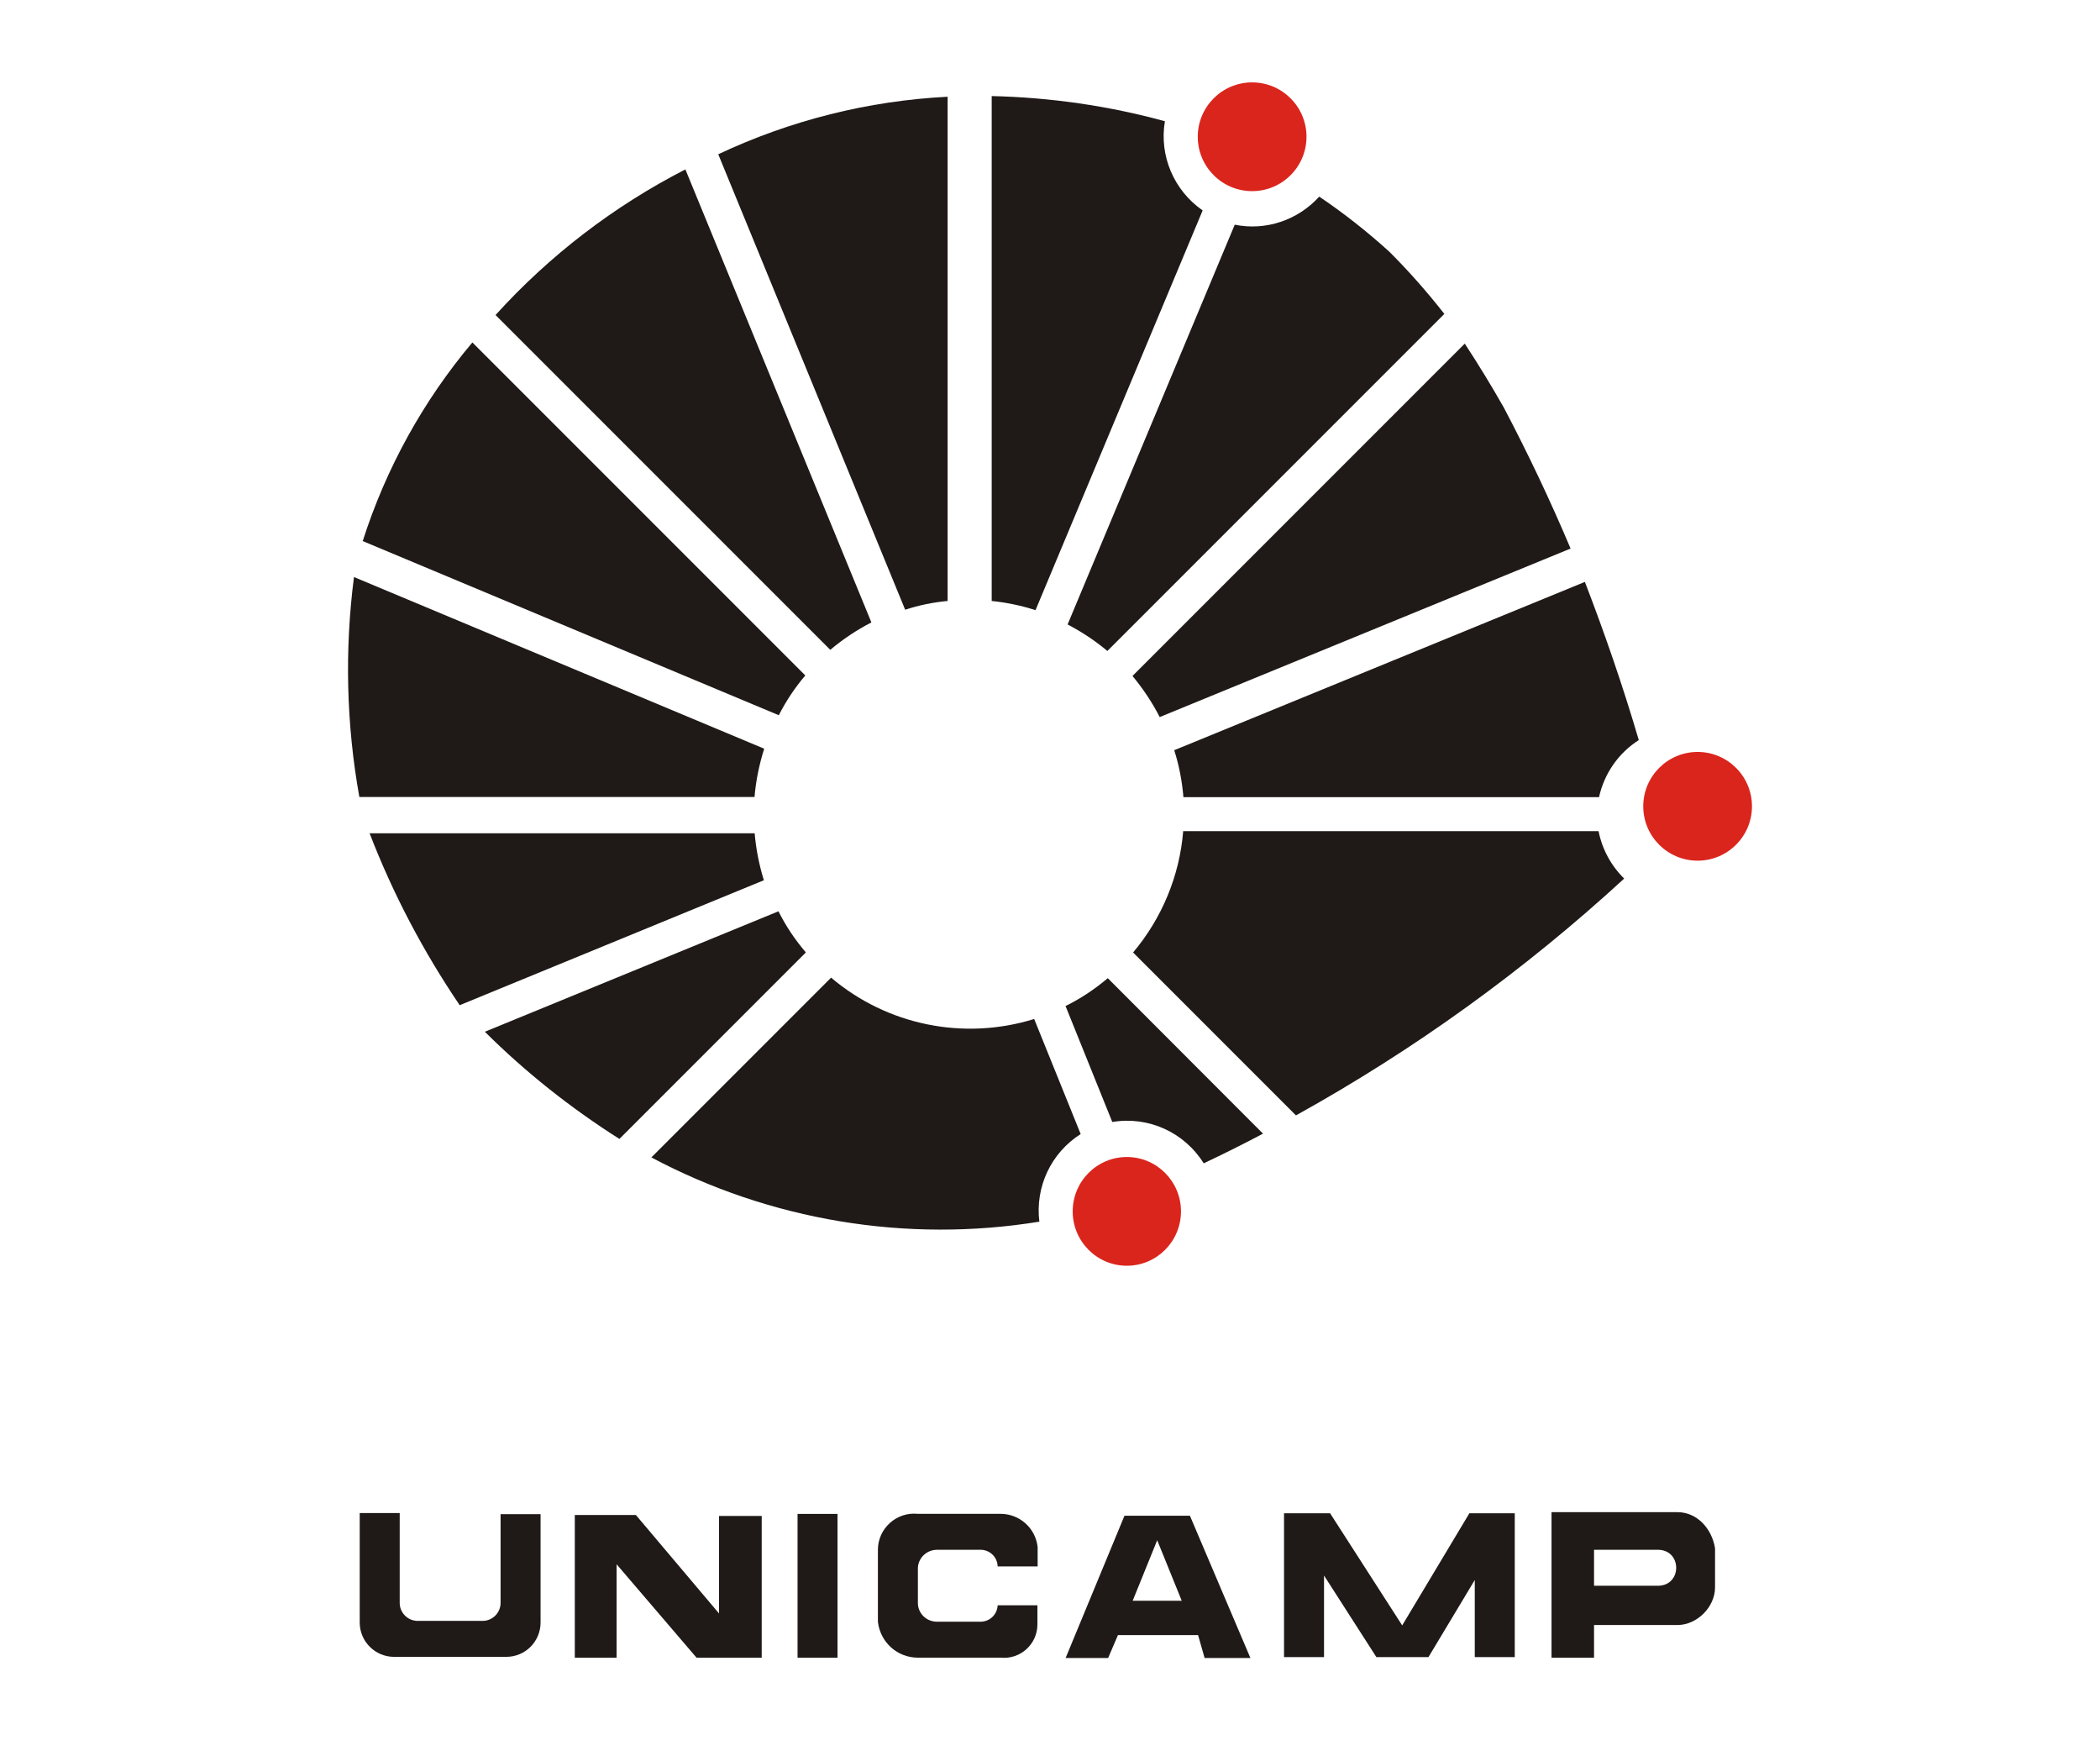 <?xml version="1.0" standalone="no"?><!-- Generator: Gravit.io --><svg xmlns="http://www.w3.org/2000/svg" xmlns:xlink="http://www.w3.org/1999/xlink" style="isolation:isolate" viewBox="0 0 140 116" width="140" height="116"><defs><clipPath id="_clipPath_h3uPHmBXeTrk04OmPAIVNoc4CHH9wfpz"><rect width="140" height="116"/></clipPath></defs><g clip-path="url(#_clipPath_h3uPHmBXeTrk04OmPAIVNoc4CHH9wfpz)"><g id="_90919680"><path d=" M 66.113 40.056 L 66.113 6.403 C 70.007 6.493 73.886 7.047 77.66 8.08 C 77.271 10.387 78.259 12.693 80.177 14.026 L 69.034 40.67 C 68.075 40.356 67.102 40.161 66.113 40.056 L 66.113 40.056 Z " fill-rule="evenodd" fill="rgb(31,26,23)"/><path d=" M 63.175 40.056 L 63.175 6.448 C 57.873 6.717 52.691 8.02 47.883 10.282 L 60.344 40.64 C 61.258 40.341 62.202 40.146 63.175 40.056 L 63.175 40.056 Z " fill-rule="evenodd" fill="rgb(31,26,23)"/><path d=" M 58.093 41.486 L 45.692 11.292 C 40.929 13.733 36.631 17.028 33.036 20.997 L 55.352 43.313 C 56.191 42.609 57.104 41.995 58.093 41.486 L 58.093 41.486 Z " fill-rule="evenodd" fill="rgb(31,26,23)"/><path d=" M 31.491 22.825 C 28.211 26.719 25.725 31.227 24.182 36.064 L 51.92 47.672 C 52.399 46.728 52.998 45.83 53.687 45.021 L 31.491 22.825 L 31.491 22.825 Z " fill-rule="evenodd" fill="rgb(31,26,23)"/><path d=" M 50.946 49.903 L 23.598 38.461 C 22.969 43.343 23.089 48.286 23.957 53.123 L 50.302 53.123 C 50.392 52.03 50.617 50.952 50.946 49.903 L 50.946 49.903 Z " fill-rule="evenodd" fill="rgb(31,26,23)"/><path d=" M 50.311 55.541 L 24.64 55.541 C 26.198 59.585 28.22 63.419 30.646 66.999 L 50.925 58.671 C 50.61 57.653 50.401 56.604 50.311 55.541 L 50.311 55.541 Z " fill-rule="evenodd" fill="rgb(31,26,23)"/><path d=" M 53.725 63.482 C 53.006 62.643 52.392 61.73 51.898 60.741 L 32.323 68.769 C 35.049 71.48 38.059 73.861 41.294 75.913 L 53.725 63.482 L 53.725 63.482 Z " fill-rule="evenodd" fill="rgb(31,26,23)"/><path d=" M 69.29 81.428 C 69.005 79.107 70.068 76.845 72.045 75.587 L 68.945 67.919 C 64.257 69.372 59.15 68.338 55.406 65.163 L 43.424 77.145 C 51.347 81.353 60.438 82.866 69.29 81.428 L 69.29 81.428 Z " fill-rule="evenodd" fill="rgb(31,26,23)"/><path d=" M 71.036 67.055 L 74.152 74.784 C 76.563 74.379 78.959 75.473 80.247 77.539 C 81.58 76.91 82.898 76.251 84.201 75.562 L 73.852 65.198 C 72.984 65.932 72.04 66.561 71.036 67.055 L 71.036 67.055 Z " fill-rule="evenodd" fill="rgb(31,26,23)"/><path d=" M 108.279 58.559 C 107.41 57.705 106.811 56.612 106.571 55.398 L 78.879 55.398 C 78.639 58.379 77.456 61.21 75.539 63.486 L 86.397 74.344 C 94.29 69.971 101.629 64.669 108.279 58.559 L 108.279 58.559 Z " fill-rule="evenodd" fill="rgb(31,26,23)"/><path d=" M 92.636 16.79 C 93.939 18.093 95.152 19.471 96.29 20.923 L 73.824 43.389 C 73.001 42.7 72.117 42.116 71.173 41.622 L 82.316 14.977 C 84.383 15.397 86.525 14.678 87.948 13.105 C 89.595 14.213 91.168 15.457 92.636 16.79 L 92.636 16.79 Z " fill-rule="evenodd" fill="rgb(31,26,23)"/><g id="Group"><path d=" M 71.513 80.742 C 71.513 78.742 73.13 77.118 75.122 77.118 C 77.115 77.118 78.732 78.742 78.732 80.742 C 78.732 82.742 77.115 84.366 75.122 84.366 C 73.13 84.366 71.513 82.742 71.513 80.742 Z " fill="rgb(218,37,29)"/><path d=" M 109.55 53.743 C 109.55 51.743 111.174 50.119 113.174 50.119 C 115.174 50.119 116.798 51.743 116.798 53.743 C 116.798 55.743 115.174 57.367 113.174 57.367 C 111.174 57.367 109.55 55.743 109.55 53.743 Z " fill="rgb(218,37,29)"/><path d=" M 79.851 9.115 C 79.851 7.115 81.475 5.491 83.475 5.491 C 85.476 5.491 87.1 7.115 87.1 9.115 C 87.1 11.116 85.476 12.74 83.475 12.74 C 81.475 12.74 79.851 11.116 79.851 9.115 Z " fill="rgb(218,37,29)"/></g><path d=" M 38.32 110.492 L 38.32 100.981 L 42.394 100.981 L 47.935 107.541 L 47.935 101.042 L 50.781 101.042 L 50.781 110.492 L 46.438 110.492 L 41.106 104.262 L 41.106 110.492 L 38.32 110.492 Z " fill-rule="evenodd" fill="rgb(31,26,23)"/><path d=" M 53.17 110.492 L 53.17 100.906 L 55.835 100.906 L 55.835 110.492 L 53.17 110.492 Z " fill-rule="evenodd" fill="rgb(31,26,23)"/><path d=" M 66.51 106.998 L 69.161 106.998 L 69.161 108.271 C 69.161 109.589 68.023 110.622 66.705 110.488 L 61.193 110.488 C 59.815 110.488 58.677 109.454 58.527 108.091 L 58.527 103.299 C 58.527 101.876 59.771 100.752 61.193 100.902 L 66.705 100.902 C 67.978 100.902 69.041 101.861 69.176 103.119 L 69.176 104.407 L 66.51 104.407 C 66.495 103.763 65.956 103.269 65.312 103.299 L 62.526 103.299 C 61.822 103.269 61.223 103.808 61.193 104.497 L 61.193 106.893 C 61.223 107.597 61.822 108.121 62.526 108.091 L 65.312 108.091 C 65.941 108.121 66.48 107.642 66.51 106.998 L 66.51 106.998 Z " fill-rule="evenodd" fill="rgb(31,26,23)"/><path d=" M 74.53 108.983 L 73.876 110.509 L 71.042 110.509 L 74.966 101.026 L 79.327 101.026 L 83.36 110.509 L 80.308 110.509 L 79.872 108.983 L 74.53 108.983 L 74.53 108.983 Z  M 78.782 106.694 L 75.512 106.694 L 77.147 102.661 L 78.782 106.694 L 78.782 106.694 Z " fill-rule="evenodd" fill="rgb(31,26,23)"/><path d=" M 88.268 105.013 L 88.268 110.449 L 85.602 110.449 L 85.602 100.864 L 88.673 100.864 L 93.48 108.337 L 97.958 100.864 L 100.984 100.864 L 100.984 110.449 L 98.318 110.449 L 98.318 105.312 L 95.232 110.449 L 91.758 110.449 L 88.268 105.013 Z " fill-rule="evenodd" fill="rgb(31,26,23)"/><path d=" M 103.435 110.492 L 103.435 100.79 L 111.828 100.79 C 113.137 100.79 114.118 101.88 114.336 103.188 L 114.336 105.805 C 114.336 107.113 113.137 108.312 111.828 108.312 L 106.269 108.312 L 106.269 110.492 L 103.435 110.492 L 103.435 110.492 Z  M 106.269 105.696 L 106.269 103.297 L 110.52 103.297 C 112.155 103.297 112.155 105.696 110.52 105.696 L 106.269 105.696 Z " fill-rule="evenodd" fill="rgb(31,26,23)"/><path d=" M 26.647 106.839 L 26.647 100.848 L 23.981 100.848 L 23.981 108.142 C 23.981 109.415 25.015 110.434 26.273 110.434 L 33.746 110.434 C 35.019 110.434 36.038 109.415 36.038 108.142 L 36.038 100.923 L 33.372 100.923 L 33.372 106.839 C 33.372 107.498 32.833 108.037 32.174 108.037 L 27.845 108.037 C 27.186 108.037 26.647 107.498 26.647 106.839 L 26.647 106.839 Z " fill-rule="evenodd" fill="rgb(31,26,23)"/><path d=" M 104.706 36.562 C 103.358 33.372 101.875 30.242 100.258 27.172 C 99.434 25.719 98.565 24.296 97.651 22.903 L 75.5 45.054 C 76.204 45.908 76.818 46.822 77.313 47.795 L 104.706 36.562 L 104.706 36.562 Z " fill-rule="evenodd" fill="rgb(31,26,23)"/><path d=" M 105.659 38.786 C 106.992 42.245 108.205 45.765 109.253 49.33 C 107.905 50.183 106.947 51.561 106.602 53.134 L 78.895 53.134 C 78.805 52.071 78.61 51.022 78.281 50.004 L 105.659 38.786 L 105.659 38.786 Z " fill-rule="evenodd" fill="rgb(31,26,23)"/></g></g></svg>